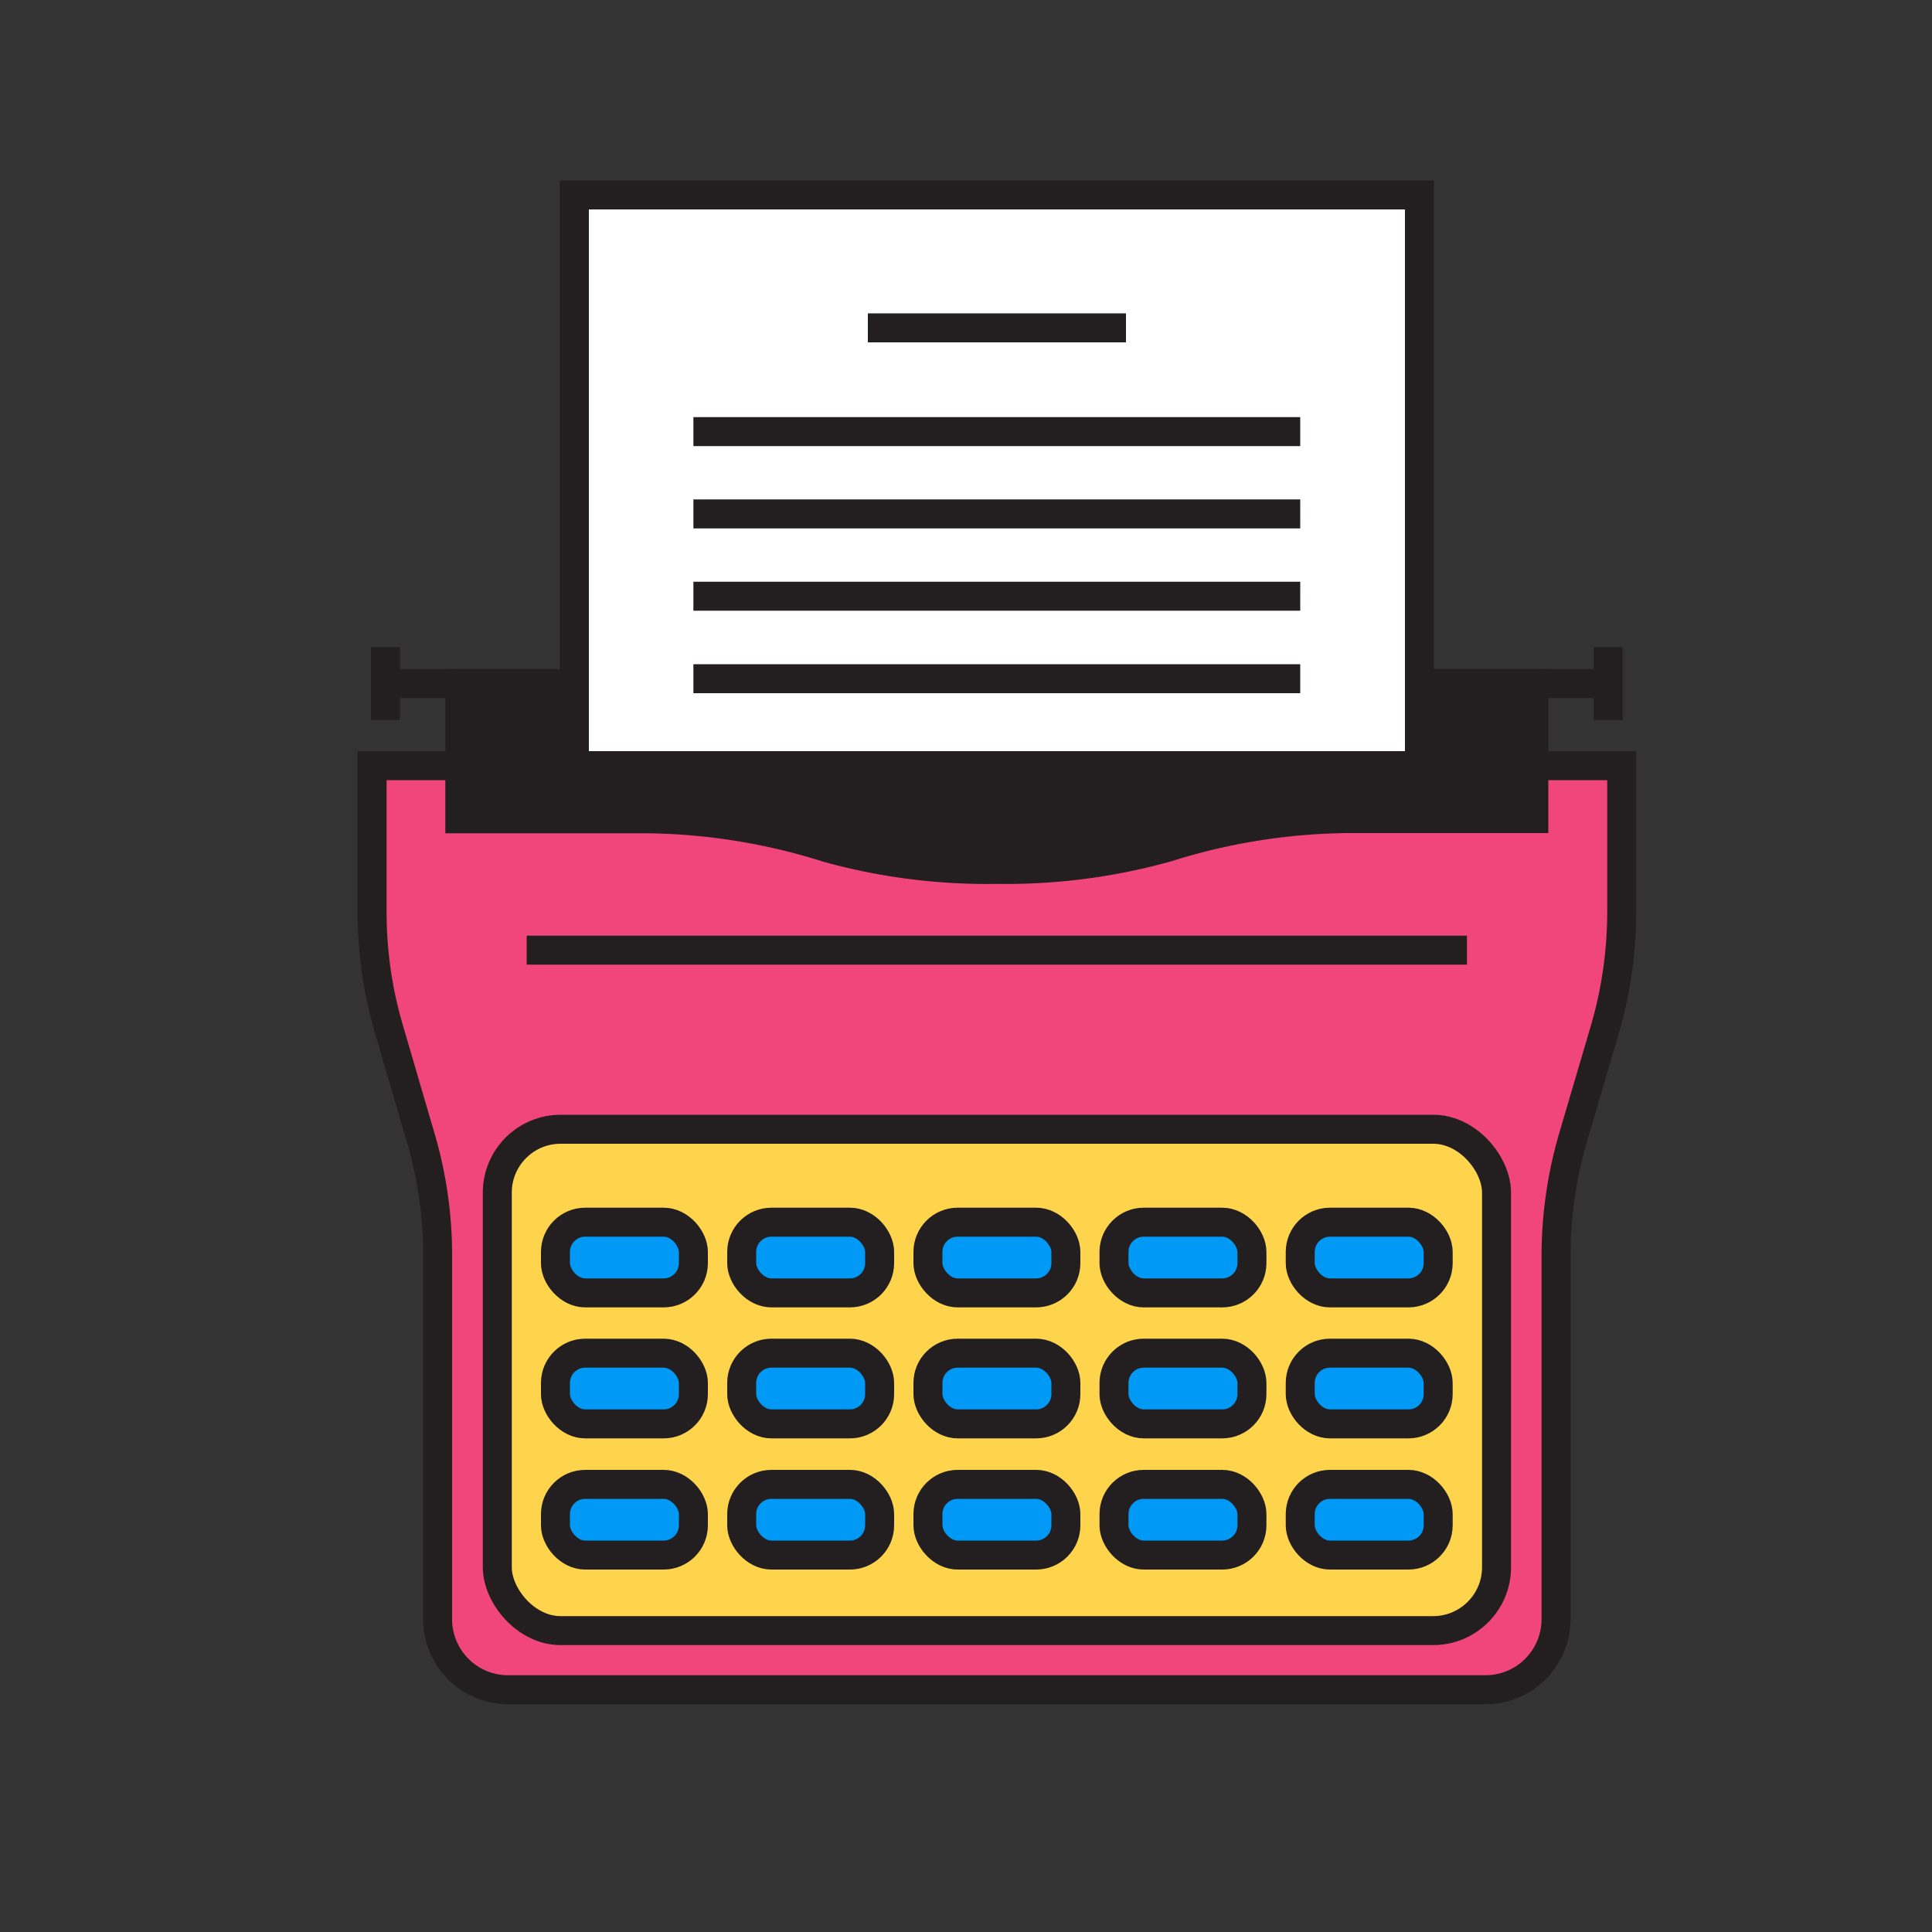 <svg xmlns="http://www.w3.org/2000/svg" viewBox="0 0 100 100"><rect x="0" y="0" width="100" height="100" fill="#333333" stroke="none"/><defs><style>.cls-1{fill:#f0457d;}.cls-1,.cls-2,.cls-3,.cls-4,.cls-5,.cls-6{stroke:#231f20;stroke-miterlimit:10;stroke-width:1.5px;}.cls-2{fill:#ffd44d;}.cls-3{fill:#0099f5;}.cls-4{fill:#231f20;}.cls-5{fill:#fff;}.cls-6{fill:none;}</style></defs><g id="Layer_2" data-name="Layer 2"><path class="cls-1" d="M83.94,39.63H19.26v7.56a21.4,21.4,0,0,0,.88,6.11l1.63,5.57A21.51,21.51,0,0,1,22.65,65V83.81a3.65,3.65,0,0,0,3.65,3.65H76.89a3.65,3.65,0,0,0,3.65-3.65V65a21.87,21.87,0,0,1,.88-6.12l1.64-5.57a21.75,21.75,0,0,0,.88-6.11Z"/><rect class="cls-2" x="25.74" y="58.45" width="51.72" height="25.95" rx="3.28"/><rect class="cls-3" x="28.75" y="63.26" width="7.14" height="3.66" rx="1.54"/><rect class="cls-3" x="38.39" y="63.26" width="7.14" height="3.66" rx="1.54"/><rect class="cls-3" x="48.03" y="63.26" width="7.14" height="3.66" rx="1.54"/><rect class="cls-3" x="57.66" y="63.26" width="7.14" height="3.66" rx="1.54"/><rect class="cls-3" x="67.3" y="63.26" width="7.14" height="3.66" rx="1.54"/><rect class="cls-3" x="28.75" y="70.04" width="7.14" height="3.66" rx="1.54"/><rect class="cls-3" x="38.39" y="70.04" width="7.14" height="3.66" rx="1.54"/><rect class="cls-3" x="48.03" y="70.04" width="7.14" height="3.66" rx="1.54"/><rect class="cls-3" x="57.66" y="70.04" width="7.14" height="3.66" rx="1.54"/><rect class="cls-3" x="67.3" y="70.04" width="7.14" height="3.66" rx="1.54"/><rect class="cls-3" x="28.75" y="76.83" width="7.14" height="3.66" rx="1.54"/><rect class="cls-3" x="38.39" y="76.83" width="7.14" height="3.66" rx="1.54"/><rect class="cls-3" x="48.03" y="76.83" width="7.14" height="3.66" rx="1.54"/><rect class="cls-3" x="57.66" y="76.83" width="7.14" height="3.66" rx="1.54"/><rect class="cls-3" x="67.3" y="76.83" width="7.14" height="3.66" rx="1.54"/><path class="cls-4" d="M79.39,35.38H23.8v7h9.66a32,32,0,0,1,9.36,1.5A30.92,30.92,0,0,0,51.6,45a31,31,0,0,0,8.78-1.13,32,32,0,0,1,9.35-1.5h9.66Z"/><rect class="cls-5" x="29.73" y="10.09" width="43.74" height="29.54"/><line class="cls-1" x1="23.8" y1="35.38" x2="19.95" y2="35.38"/><line class="cls-1" x1="19.95" y1="33.49" x2="19.95" y2="37.27"/><line class="cls-1" x1="79.39" y1="35.38" x2="83.24" y2="35.38"/><line class="cls-1" x1="83.24" y1="33.49" x2="83.24" y2="37.27"/><line class="cls-1" x1="27.26" y1="49.18" x2="75.93" y2="49.18"/><line class="cls-6" x1="44.92" y1="16.97" x2="58.28" y2="16.97"/><line class="cls-6" x1="35.89" y1="22.34" x2="67.3" y2="22.34"/><line class="cls-6" x1="35.89" y1="26.6" x2="67.3" y2="26.6"/><line class="cls-6" x1="35.89" y1="30.86" x2="67.3" y2="30.86"/><line class="cls-6" x1="35.89" y1="35.13" x2="67.3" y2="35.13"/></g></svg>